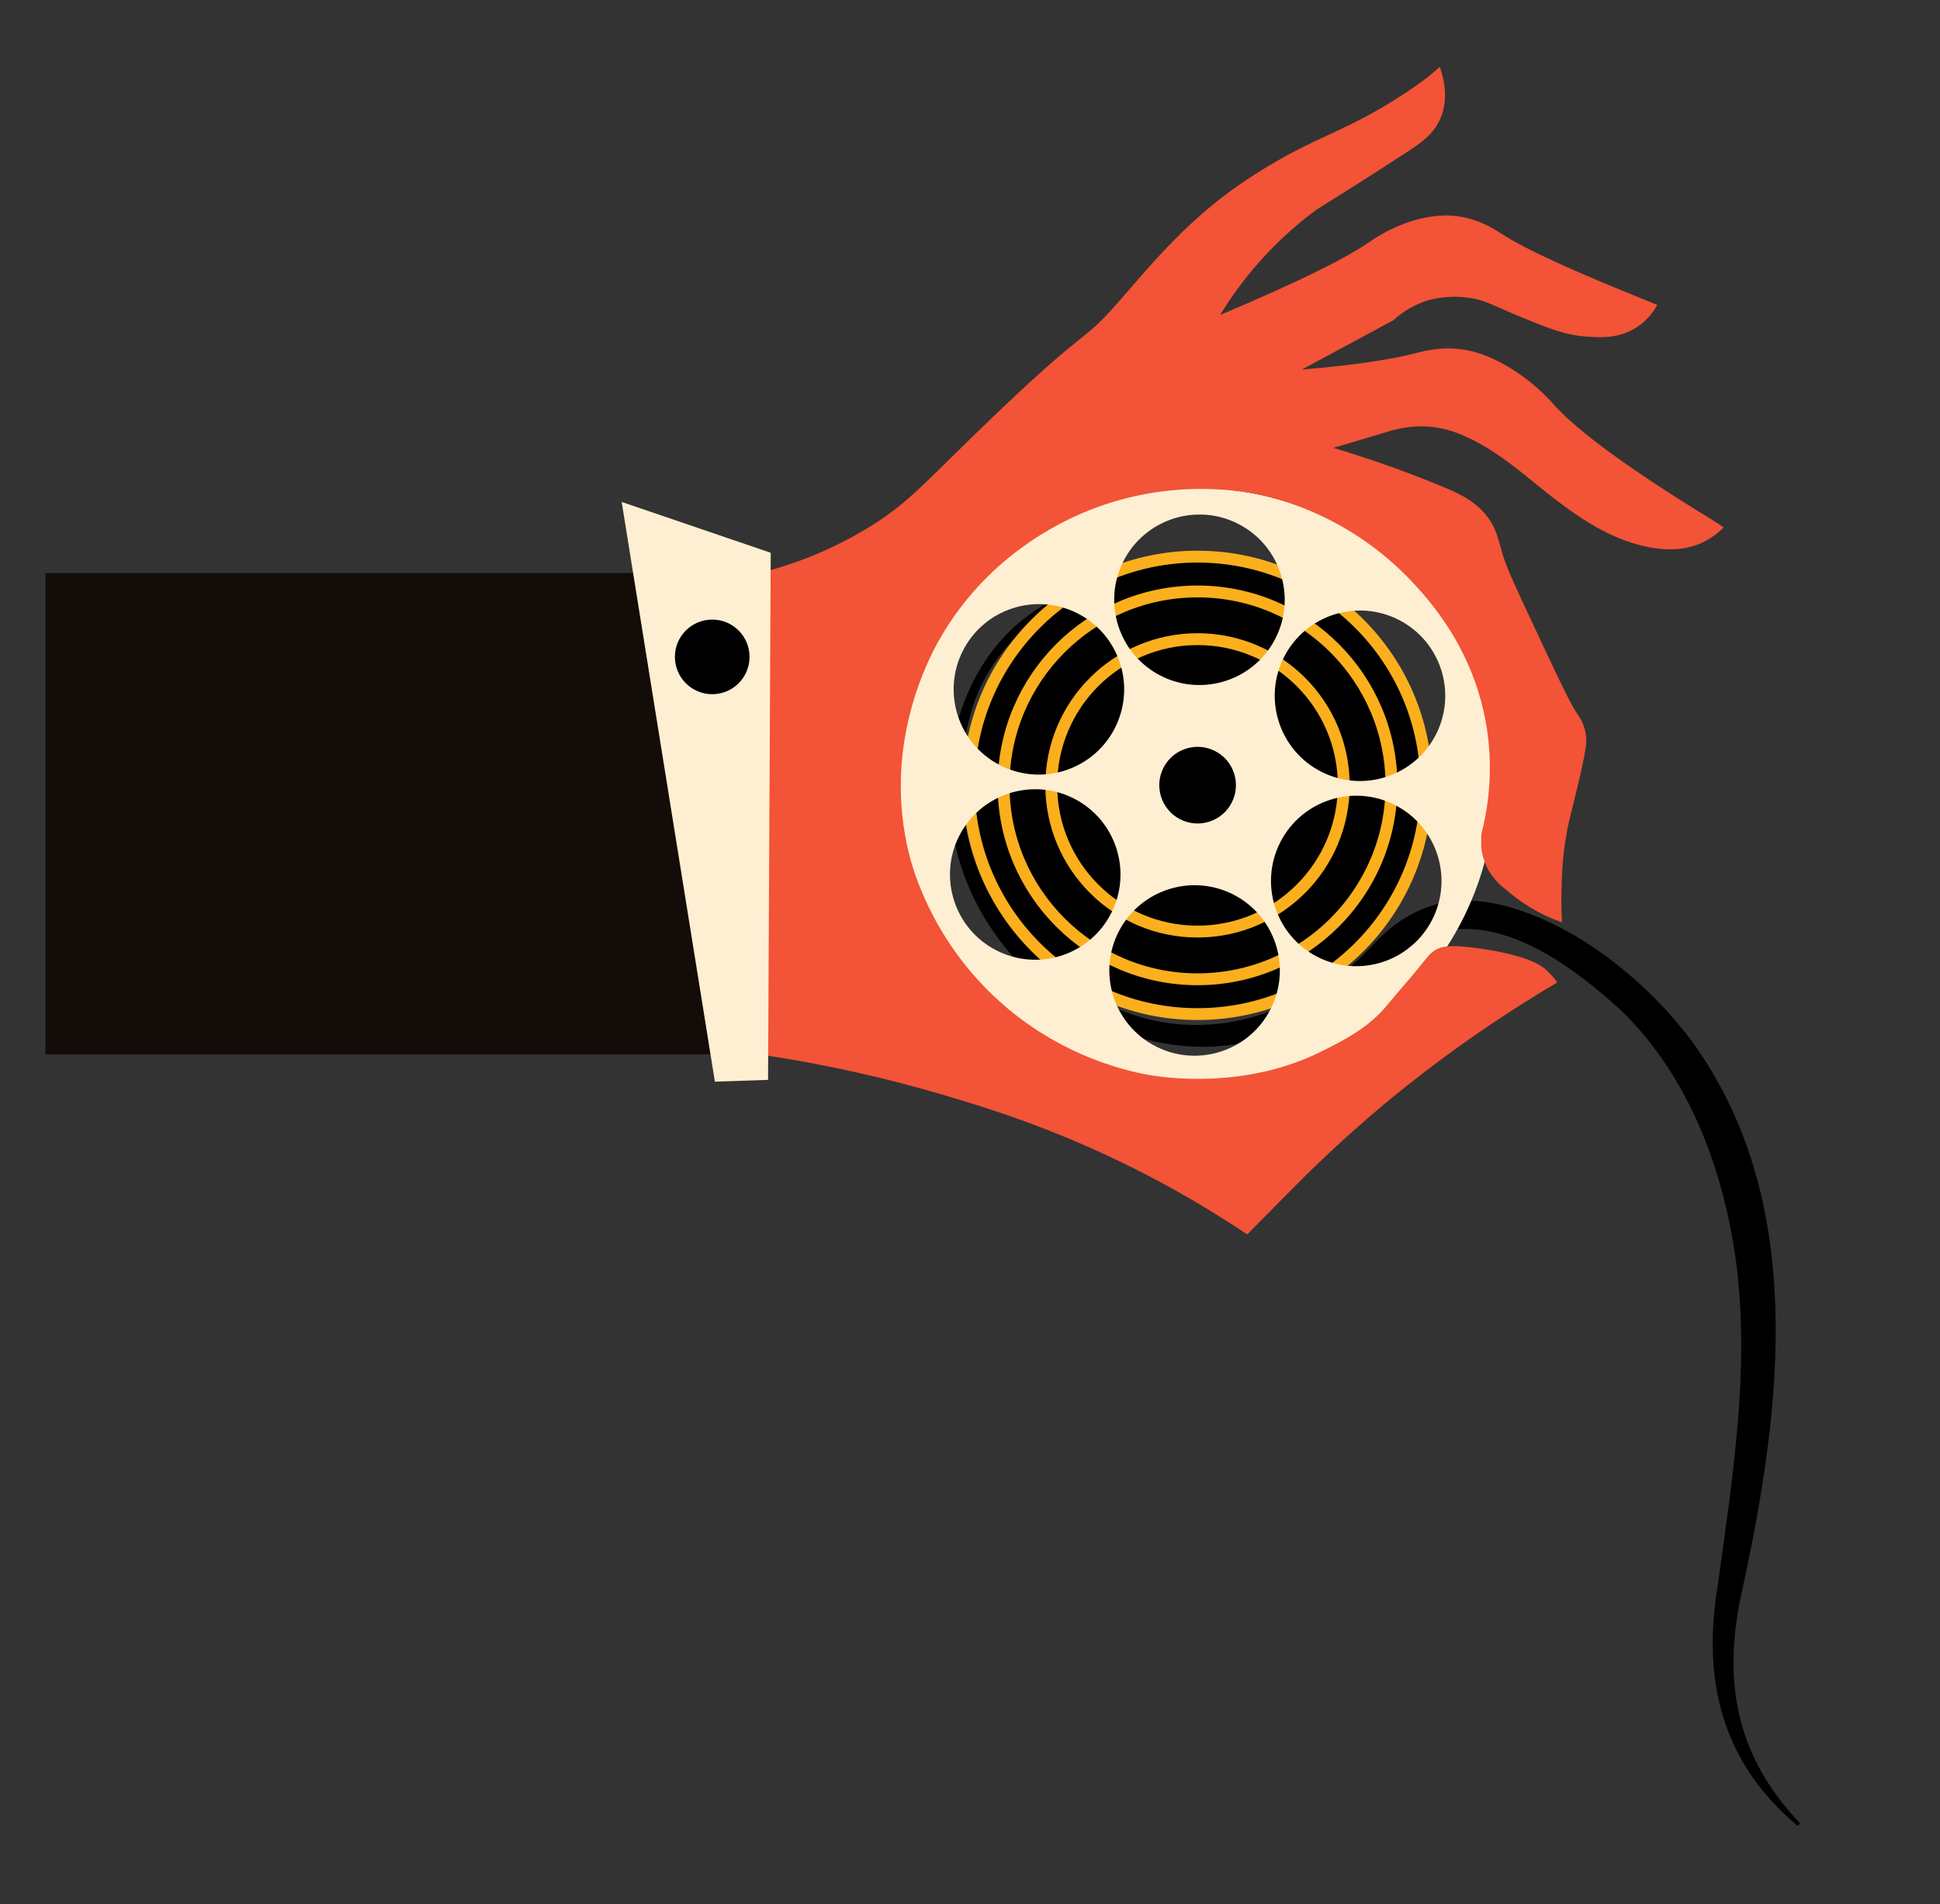 <?xml version="1.0" encoding="UTF-8"?>
<svg id="Layer_1" data-name="Layer 1" xmlns="http://www.w3.org/2000/svg" width="327" height="321" viewBox="0 0 327 321">
  <rect x="0" y="0" width="327" height="321" fill="#333333" stroke="none"/>
  <defs>
    <style>
      .cls-1 {
        fill: #f35336;
      }

      .cls-2 {
        fill: #feefd2;
      }

      .cls-3 {
        fill: #140c08;
      }

      .cls-4 {
        stroke: #fbaf1d;
        stroke-miterlimit: 10;
        stroke-width: 2px;
      }
    </style>
  </defs>
  <path d="m195.19,97.04c-14.54.52-28.56,10.06-31.92,24.56-2.66,10.4-1.04,21.78,4.52,30.97,5.42,9.04,14.67,15.99,24.66,18.97,6.75,1.9,13.95,1.61,20.57-.66,6.67-2.32,12.85-5.74,17.77-10.91,5.97-6.74,12.78-9.45,21.7-7.54,12.59,2.86,24.82,12.68,32.46,22.8,19.8,26.99,15.37,61.98,8.8,92.45-3.51,15.28-1.4,28.06,9.66,39.69,0,0-.41.44-.41.44-12.87-10.78-16.16-24.7-13.41-40.82,2.43-17.89,5.37-35.96,3.08-53.92-2.06-15.6-7.81-31.28-19.15-42.47-8.1-7.44-20.11-16.65-31.64-13.29-3.28,1.02-5.53,3.35-8.04,5.77-5.34,5.4-12.38,9.19-19.61,11.5-22.45,7.62-47.53-8.89-52.97-31.16-3.77-14.37.3-31.7,13-40.34,6.15-4.27,13.55-6.46,20.93-6.64l.02.6h0Z"/>
  <circle class="cls-4" cx="201.85" cy="132.4" r="38.56"/>
  <circle class="cls-4" cx="201.85" cy="132.4" r="32.69"/>
  <circle class="cls-4" cx="201.85" cy="132.4" r="24.65"/>
  <path class="cls-2" d="m246.47,155.14c12.56-24.64,2.76-54.81-21.88-67.37-24.64-12.56-54.81-2.76-67.37,21.88-12.56,24.64-2.76,54.81,21.88,67.37,24.64,12.56,54.81,2.76,67.37-21.88Zm-32.31,14.99c-3.6,7.07-12.26,9.88-19.33,6.28-7.07-3.6-9.88-12.26-6.28-19.33,3.6-7.07,12.26-9.88,19.33-6.28,7.07,3.6,9.88,12.26,6.28,19.33Zm27.25-15.09c-3.6,7.07-12.26,9.88-19.33,6.28-7.07-3.6-9.88-12.26-6.28-19.33,3.6-7.07,12.26-9.88,19.33-6.28,7.07,3.6,9.88,12.26,6.28,19.33Zm-42.48-16.92c-3.18-1.62-4.44-5.51-2.82-8.69,1.62-3.18,5.51-4.44,8.69-2.82s4.44,5.51,2.82,8.69c-1.62,3.18-5.51,4.44-8.69,2.82Zm43.11-14.3c-3.6,7.07-12.26,9.88-19.33,6.28-7.07-3.6-9.88-12.26-6.28-19.33,3.6-7.07,12.26-9.88,19.33-6.28,7.07,3.6,9.88,12.26,6.28,19.33Zm-52.67-29.23c3.6-7.07,12.26-9.88,19.33-6.28,7.07,3.6,9.88,12.26,6.28,19.33-3.6,7.07-12.26,9.88-19.33,6.28-7.07-3.6-9.88-12.26-6.28-19.33Zm-27.06,15.1c3.6-7.07,12.26-9.88,19.33-6.28s9.88,12.26,6.28,19.33c-3.6,7.07-12.26,9.88-19.33,6.28-7.07-3.6-9.88-12.26-6.28-19.33Zm-.62,31.21c3.6-7.07,12.26-9.88,19.33-6.28,7.07,3.6,9.88,12.26,6.28,19.33-3.6,7.07-12.26,9.88-19.33,6.28-7.07-3.6-9.88-12.26-6.28-19.33Z"/>
  <path class="cls-1" d="m128.33,96.54c.1,27.1.2,54.2.29,81.31,11.93,1.79,21.9,4.26,29.47,6.47,7.87,2.3,20.77,6.15,36.19,14.27,6.75,3.56,12.15,6.97,15.94,9.52,2.46-2.49,4.93-4.98,7.39-7.47,5.04-5.13,9.64-9.3,13.38-12.52,3.27-2.81,12.35-10.48,25.36-18.74,2.49-1.58,4.61-2.86,6.14-3.76-.4-.56-1.03-1.36-1.94-2.16-.77-.67-2.83-2.3-10.58-3.48-5.72-.87-7.1-.37-8,.16-.94.56-1.34,1.15-2.63,2.76-1.76,2.22-3.7,4.29-5.48,6.49-3.15,3.9-7.48,6.06-11.23,7.92-12.49,6.21-25.61,4.42-28.07,4.05-2.8-.42-15.72-2.63-27.15-13.53-10.54-10.04-13.6-21.54-14.16-23.78-4.58-18.21,3.21-32.87,4.97-36.02,7.91-14.08,20.29-19.95,25.12-21.91,14.16-5.72,26.54-3.25,29.26-2.66,2.89.63,14.8,3.53,25.04,14.23,3.01,3.15,10.99,11.72,13.02,25.39,1.11,7.48.02,13.72-.97,17.55-.01.67-.02,1.34-.03,2.01.06.74.21,1.64.57,2.62.96,2.62,2.81,4.15,3.75,4.82,0,0,3.72,3.51,9.31,5.41,0,0,0,0,0,0-.07-1.22-.14-2.95-.1-5.03.05-2.6.13-7.1,1.37-12.38.54-2.27,2.16-8.4,2.71-11.95.07-.42.21-1.42-.03-2.67-.32-1.64-1.12-2.74-1.37-3.1-1.21-1.73-3.48-6.58-8.01-16.28-2.62-5.6-3.93-8.4-4.66-10.89-.69-2.33-.89-3.67-2.02-5.4-2.04-3.14-5.12-4.51-7.4-5.48-7.37-3.13-14.41-5.42-19.03-6.81,3.06-.91,6.12-1.82,9.18-2.73,1.73-.55,4.62-1.22,8.09-.71,1.99.29,3.5.87,4.46,1.28,5.52,2.36,10.03,6.37,13.4,9.06,4.68,3.73,10.87,8.56,18.3,9.89,4.07.73,6.72.09,8.53-.72,1.79-.8,3.06-1.88,3.84-2.67-.7-.45-1.4-.9-2.11-1.36-16.72-10.22-23.61-16.02-26.68-19.49-.48-.55-4.33-4.94-10.23-7.62-1.53-.7-2.85-1.12-4.2-1.38-4.06-.78-7.32.13-8.76.5-3.74.96-9.51,1.95-19.14,2.75,5.14-2.77,10.29-5.54,15.43-8.31,1-.92,2.85-2.39,5.57-3.27.61-.2,3.32-1.03,7.11-.52,2.77.37,3.77,1.14,7.99,2.89,5.42,2.25,8.14,3.37,11.83,3.65,2.39.18,5.65.37,8.65-1.65,1.75-1.18,2.78-2.68,3.34-3.68-1.44-.59-2.89-1.18-4.33-1.77-11.24-4.56-18.17-7.81-21.82-10.16-1.18-.76-4.43-2.98-8.98-3.15-.41-.02-1.27-.03-2.49.12-5.67.68-10.07,3.77-10.98,4.39-3.88,2.66-11.36,6.47-25.08,12.25,1.73-2.84,4.08-6.2,7.23-9.64,3.24-3.55,6.46-6.24,9.2-8.24,3.87-2.4,8.83-5.53,14.88-9.46,2.51-1.63,4.69-3.09,5.85-5.89,1.4-3.39.49-6.81-.14-8.58-.69.59-1.38,1.17-2.07,1.76-4.4,3.27-8.25,5.49-11,6.93-5.71,2.98-10.02,4.36-17.42,9,0,0-1.49.93-2.91,1.9-9.72,6.59-16.41,15.11-21.08,20.39-6.07,6.86-4.25,3.2-20.03,18.24-12.11,11.54-14.58,15.03-21.84,19.46-7.12,4.34-13.74,6.48-18.06,7.59Z"/>
  <rect class="cls-3" x="7.66" y="96.6" width="112.4" height="81.14"/>
  <path class="cls-2" d="m120.5,182.35c-5.24-32.58-10.48-65.15-15.71-97.73,8.37,2.86,16.75,5.71,25.12,8.57-.15,29.62-.3,59.24-.45,88.86-2.99.1-5.97.2-8.96.3Z"/>
  <circle cx="120.05" cy="110.74" r="6.29"/>
</svg>